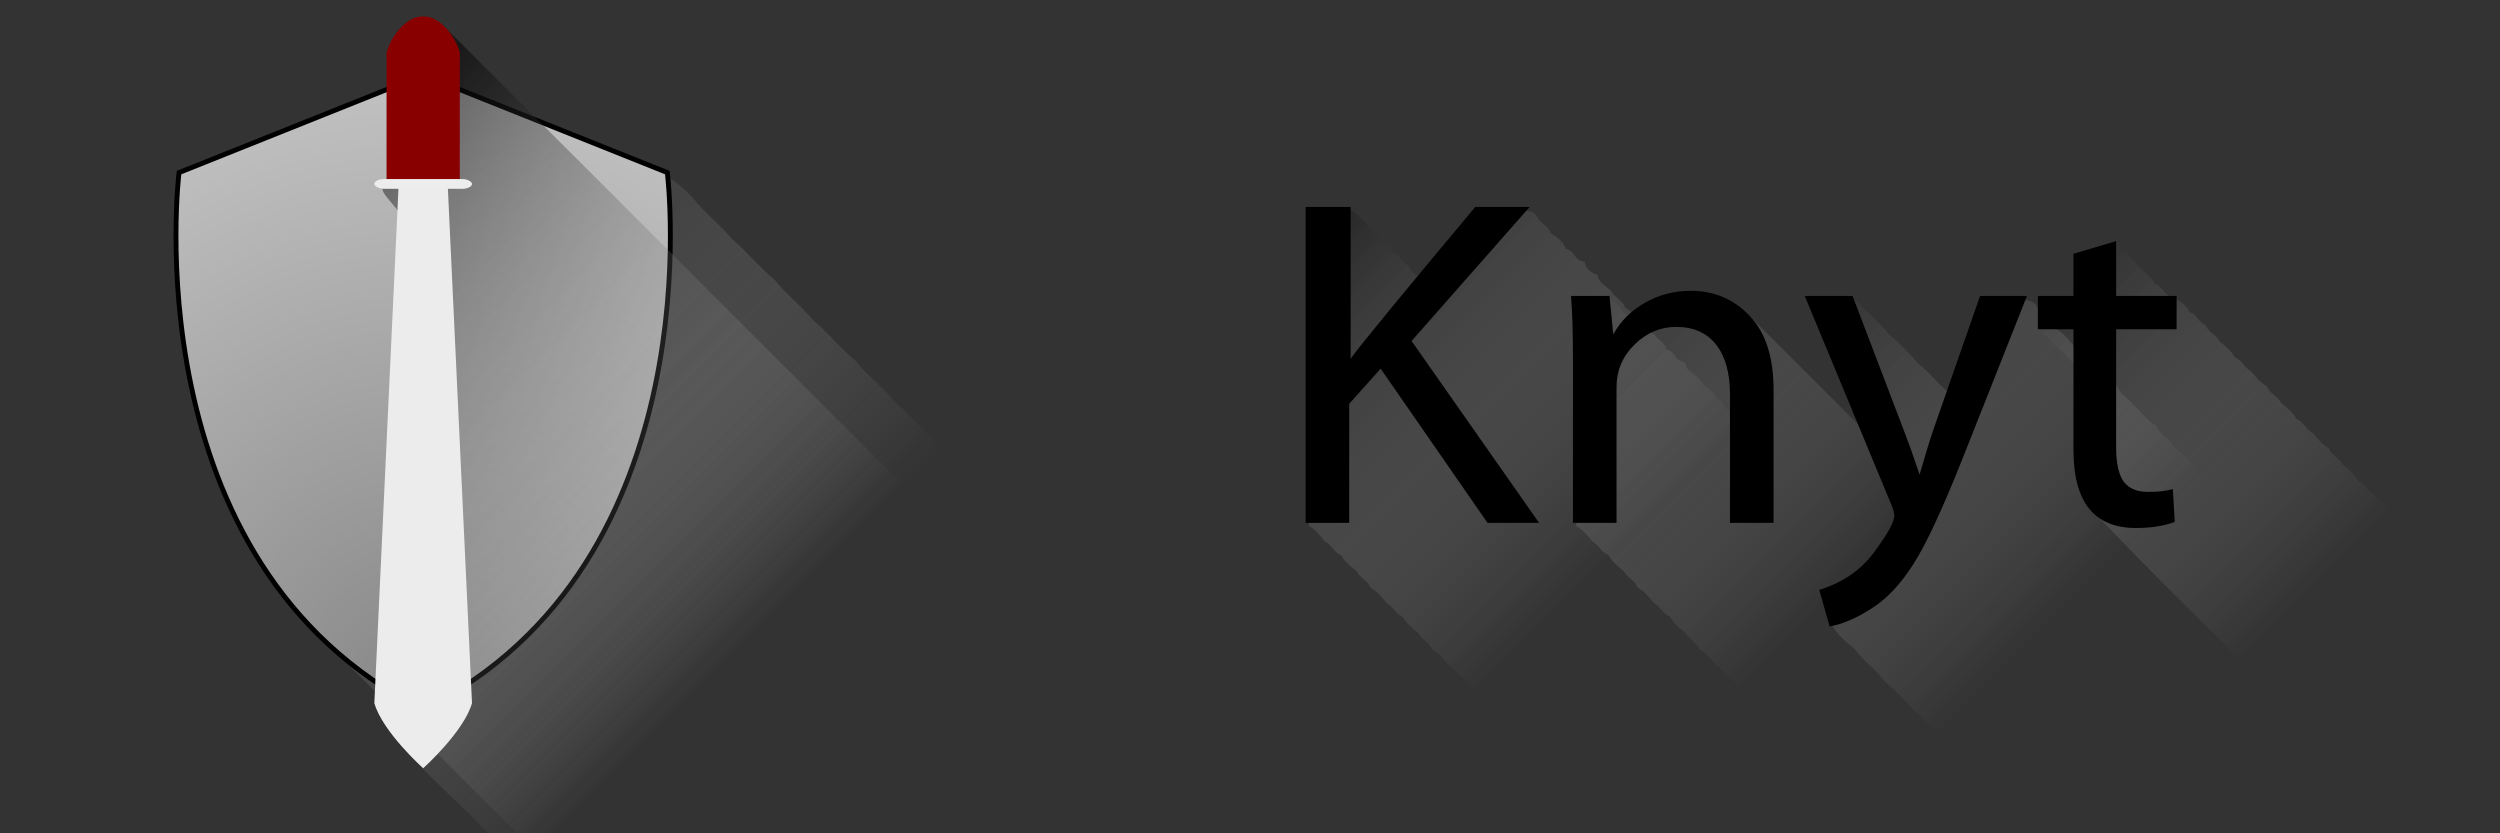 <?xml version="1.0" encoding="UTF-8" standalone="no"?>
<!-- Created with Inkscape (http://www.inkscape.org/) -->

<svg
   xmlns:dc="http://purl.org/dc/elements/1.1/"
   xmlns:cc="http://creativecommons.org/ns#"
   xmlns:rdf="http://www.w3.org/1999/02/22-rdf-syntax-ns#"
   xmlns:svg="http://www.w3.org/2000/svg"
   xmlns="http://www.w3.org/2000/svg"
   xmlns:xlink="http://www.w3.org/1999/xlink"
   xmlns:sodipodi="http://sodipodi.sourceforge.net/DTD/sodipodi-0.dtd"
   xmlns:inkscape="http://www.inkscape.org/namespaces/inkscape"
   width="768"
   height="256"
   id="svg2"
   version="1.1"
   inkscape:version="0.48.2 r9819"
   sodipodi:docname="knyt.svg"
   inkscape:export-filename="/Users/thomas/GitHub/Knyt/knyt.png"
   inkscape:export-xdpi="180"
   inkscape:export-ydpi="180">
  <rect width="100%" height="100%" fill="#333333" stroke="none"/>
  <sodipodi:namedview
     id="base"
     pagecolor="#ffffff"
     bordercolor="#666666"
     borderopacity="1.0"
     inkscape:pageopacity="0.0"
     inkscape:pageshadow="2"
     inkscape:zoom="1.4166667"
     inkscape:cx="384"
     inkscape:cy="128"
     inkscape:document-units="px"
     inkscape:current-layer="layer1"
     showgrid="true"
     inkscape:window-width="1219"
     inkscape:window-height="676"
     inkscape:window-x="0"
     inkscape:window-y="0"
     inkscape:window-maximized="0">
    <inkscape:grid
       type="xygrid"
       id="grid2985"
       empspacing="5"
       visible="true"
       enabled="true"
       snapvisiblegridlinesonly="true" />
  </sodipodi:namedview>
  <defs
     id="defs4">
    <linearGradient
       id="linearGradient5012">
      <stop
         style="stop-color:#000000;stop-opacity:0.5;"
         offset="0"
         id="stop5014" />
      <stop
         style="stop-color:#ffffff;stop-opacity:0;"
         offset="1"
         id="stop5016" />
    </linearGradient>
    <linearGradient
       id="linearGradient3761">
      <stop
         style="stop-color:#868686;stop-opacity:1;"
         offset="0"
         id="stop3763" />
      <stop
         style="stop-color:#c1c1c1;stop-opacity:1;"
         offset="1"
         id="stop3765" />
    </linearGradient>
    <radialGradient
       inkscape:collect="always"
       xlink:href="#linearGradient3761"
       id="radialGradient3769"
       cx="120"
       cy="162.054"
       fx="120"
       fy="162.054"
       r="52.625"
       gradientTransform="matrix(3.42,3.9957321e-7,-4.3287096e-7,3.705,-280.451,413.898)"
       gradientUnits="userSpaceOnUse" />
    <radialGradient
       inkscape:collect="always"
       xlink:href="#linearGradient3761"
       id="radialGradient3815"
       gradientUnits="userSpaceOnUse"
       gradientTransform="matrix(3.42,3.9957321e-7,-4.3287096e-7,3.705,-280.451,-382.464)"
       cx="120"
       cy="162.054"
       fx="120"
       fy="162.054"
       r="52.625" />
    <linearGradient
       inkscape:collect="always"
       xlink:href="#linearGradient5012"
       id="linearGradient5018"
       x1="100"
       y1="852.362"
       x2="235"
       y2="987.362"
       gradientUnits="userSpaceOnUse" />
    <linearGradient
       gradientUnits="userSpaceOnUse"
       y2="987.362"
       x2="235"
       y1="852.362"
       x1="100"
       id="linearGradient5886"
       xlink:href="#linearGradient5012"
       inkscape:collect="always" />
    <linearGradient
       inkscape:collect="always"
       xlink:href="#linearGradient5012"
       id="linearGradient9489"
       x1="400"
       y1="852.362"
       x2="505"
       y2="957.362"
       gradientUnits="userSpaceOnUse" />
    <linearGradient
       inkscape:collect="always"
       xlink:href="#linearGradient5012"
       id="linearGradient9497"
       x1="480"
       y1="852.362"
       x2="744.054"
       y2="1021.339"
       gradientUnits="userSpaceOnUse" />
    <linearGradient
       inkscape:collect="always"
       xlink:href="#linearGradient5012"
       id="linearGradient9505"
       x1="555.406"
       y1="1037.621"
       x2="821.687"
       y2="1037.621"
       gradientUnits="userSpaceOnUse" />
    <linearGradient
       inkscape:collect="always"
       xlink:href="#linearGradient5012"
       id="linearGradient9513"
       x1="626.786"
       y1="1014.63"
       x2="867.779"
       y2="1014.63"
       gradientUnits="userSpaceOnUse" />
    <linearGradient
       inkscape:collect="always"
       xlink:href="#linearGradient5012"
       id="linearGradient9521"
       gradientUnits="userSpaceOnUse"
       x1="480"
       y1="852.362"
       x2="585"
       y2="957.362" />
    <linearGradient
       inkscape:collect="always"
       xlink:href="#linearGradient5012"
       id="linearGradient9523"
       gradientUnits="userSpaceOnUse"
       x1="555"
       y1="852.362"
       x2="660"
       y2="957.362" />
    <linearGradient
       inkscape:collect="always"
       xlink:href="#linearGradient5012"
       id="linearGradient9525"
       gradientUnits="userSpaceOnUse"
       x1="625"
       y1="852.362"
       x2="730"
       y2="957.362" />
  </defs>
  <g
     inkscape:label="Layer 1"
     inkscape:groupmode="layer"
     id="layer1"
     transform="translate(0,-796.362)">
    <path
       style="font-size:144px;font-style:normal;font-variant:normal;font-weight:normal;font-stretch:normal;line-height:125%;letter-spacing:0px;word-spacing:0px;fill:url(#linearGradient9525);fill-opacity:1;stroke:none;font-family:Myriad Web Pro;-inkscape-font-specification:Myriad Web Pro"
       d="m 651.062,871.425 c -4.365,1.302 -8.729,2.604 -13.094,3.906 -0.54,4.022 1.055,10.179 -0.748,12.938 -3.731,0.912 -11.955,-2.669 -10.19,3.739 -0.331,4.147 -0.089,7.722 2.969,8.48 1.104,2.135 2.993,3.484 4.748,4.969 1.18,2.224 4.22,2.588 3.221,6.991 0.777,13.16 -2.31,27.164 3.605,39.437 20.515,21.926 42.427,42.648 63.489,64.103 46.367,46.129 92.285,92.757 138.931,138.577 8.553,6.412 29.857,3.344 21.569,-8.733 -2.376,-4.16 -6.593,-5.978 -9,-10.156 -2.759,-2.935 -7.311,-3.801 -7.469,-9.835 0,-9.774 0,-19.548 0,-29.322 6.188,0 12.375,0 18.562,0 -0.572,-3.75 1.473,-10.117 -1.748,-11.219 -1.026,-2.037 -3.361,-2.765 -4.221,-4.969 -2.137,-1.102 -3.466,-3.012 -4.969,-4.748 -2.037,-1.026 -2.765,-3.361 -4.969,-4.221 -1.104,-2.135 -2.993,-3.485 -4.748,-4.969 -1.026,-2.037 -3.361,-2.765 -4.221,-4.969 -2.137,-1.102 -3.466,-3.012 -4.969,-4.748 -2.037,-1.026 -2.765,-3.361 -4.969,-4.221 -1.104,-2.135 -2.993,-3.484 -4.748,-4.969 -1.026,-2.037 -3.361,-2.765 -4.221,-4.969 -2.137,-1.102 -3.466,-3.012 -4.969,-4.748 -2.05,-1.013 -2.745,-3.381 -4.969,-4.221 -1.102,-2.137 -3.012,-3.466 -4.748,-4.969 -1.026,-2.037 -3.361,-2.765 -4.221,-4.969 -2.137,-1.102 -3.466,-3.012 -4.969,-4.748 -2.05,-1.013 -2.745,-3.381 -4.969,-4.221 -1.102,-2.137 -3.012,-3.466 -4.748,-4.969 -1.126,-1.864 -3.038,-2.942 -4.221,-4.748 -2.082,-0.981 -2.706,-3.42 -4.969,-4.221 -1.116,-2.112 -3.001,-3.456 -4.717,-4.969 -1.024,-2.049 -3.434,-2.713 -4.252,-4.969 -2.089,-1.139 -3.47,-2.987 -4.969,-4.717 -2.049,-1.024 -2.713,-3.434 -4.969,-4.252 -1.116,-2.112 -3.001,-3.456 -4.717,-4.969 -1.024,-2.049 -3.434,-2.713 -4.252,-4.969 -2.089,-1.139 -3.47,-2.987 -4.969,-4.717 -2.049,-1.024 -2.713,-3.434 -4.969,-4.252 -1.139,-2.089 -2.987,-3.47 -4.717,-4.969 -1.024,-2.049 -3.434,-2.713 -4.252,-4.969 -2.089,-1.139 -3.47,-2.987 -4.969,-4.717 -2.034,-1.04 -2.711,-3.436 -4.969,-4.252 -1.139,-2.089 -2.987,-3.47 -4.717,-4.969 -1.024,-2.049 -3.434,-2.713 -4.252,-4.969 -2.089,-1.139 -3.47,-2.987 -4.969,-4.717 -2.034,-1.04 -2.711,-3.436 -4.969,-4.252 -1.139,-2.089 -2.987,-3.47 -4.717,-4.969 -1.04,-2.034 -3.436,-2.711 -4.252,-4.969 -2.089,-1.139 -3.47,-2.987 -4.969,-4.717 -2.034,-1.04 -2.711,-3.436 -4.969,-4.252 -1.15,-2.079 -2.964,-3.493 -4.717,-4.969 -1.04,-2.034 -3.436,-2.711 -4.252,-4.969 -2.291,-0.689 -2.59,-3.368 -4.969,-3.969 -0.999,-2.459 -3.304,-3.611 -5.625,-4.748 -2.243,-0.515 -2.706,-3.407 -4.969,-3.877 -1.082,-2.28 -3.022,-3.523 -4.72,-5.048 -1.063,-2.203 -3.483,-2.541 -4.249,-5.171 -1.205,0.701 -1.771,-1.195 -2,-2 z"
       id="path8650"
       inkscape:connector-curvature="0" />
    <path
       inkscape:connector-curvature="0"
       id="path7780"
       d="m 555.406,888.268 c 9.059,22.045 18.436,43.97 27.294,66.091 0.76,14.066 -19.655,19.547 -21.823,27.727 1.089,7.694 5.012,10.492 8.81,13.557 2.777,3.914 6.524,6.133 9.281,10.062 3.207,2.603 6.256,5.567 8.969,8.969 3.264,2.377 5.895,5.626 8.84,8.585 3.057,2.405 5.505,6.08 8.754,8.165 2.676,3.542 5.708,6.301 8.938,9 2.783,3.253 5.644,6.522 8.969,8.906 2.687,4.032 6.553,6.078 9.25,10.125 3.3,1.849 5.334,5.932 8.656,7.812 2.713,3.979 6.59,6.152 9.281,10.094 3.253,2.551 6.177,5.524 8.938,8.938 3.545,2.331 6.083,6.484 9.625,8.844 2.373,3.755 5.942,5.328 8.281,9.094 3.588,2.23 6.066,6.553 9.656,8.781 2.711,4.092 6.564,6.07 9.25,10.125 3.61,2.251 6.054,6.533 9.656,8.781 2.706,4.064 6.54,6.089 9.25,10.125 3.61,2.251 6.054,6.533 9.656,8.781 2.716,4.054 6.538,6.091 9.25,10.125 3.61,2.251 6.054,6.533 9.656,8.781 2.703,4.029 6.528,6.088 9.25,10.125 4.673,2.049 6.029,10.877 14.159,6.031 20.955,-8.838 27.206,-32.968 35.56,-51.913 6.292,-15.893 12.583,-31.787 18.875,-47.68 -3.216,-1.347 -4.199,-4.16 -6.77,-5.969 -2.292,-1.922 -3.507,-4.542 -6.573,-5.969 -1.218,-2.512 -3.387,-4.385 -5.938,-6 -1.197,-2.427 -3.498,-4.042 -5.395,-5.969 -1.903,-2.08 -3.982,-3.973 -5.969,-5.969 -1.585,-2.113 -4.237,-3.443 -5.167,-5.969 -2.636,-1.595 -4.856,-3.406 -5.969,-5.969 -2.774,-1.09 -3.555,-3.539 -5.802,-4.969 -1.891,-2.044 -3.876,-4.068 -5.969,-5.969 -1.412,-1.804 -3.219,-3.394 -4.969,-4.969 -1.663,-1.96 -3.781,-3.613 -5.272,-5.711 -2.299,-1.047 -2.51,-3.5 -5.239,-4.257 -1.197,-2.427 -3.498,-4.042 -5.395,-5.969 -1.585,-2.113 -4.237,-3.443 -5.167,-5.969 -2.737,-1.148 -3.62,-3.5 -5.802,-4.969 -1.473,-2.144 -4.244,-3.46 -5.167,-5.969 -2.725,-1.479 -4.639,-3.554 -5.969,-5.969 -2.634,-1.541 -4.704,-3.511 -5.969,-5.969 -3.145,-1.373 -4.257,-4.162 -6.77,-5.969 -2.236,-1.94 -3.57,-4.54 -6.573,-5.969 -0.832,-2.993 -4.775,-3.946 -5.562,-6.969 -3.146,-1.377 -4.278,-4.157 -6.77,-5.969 -2.21,-1.958 -3.584,-4.531 -6.573,-5.969 -0.832,-2.993 -4.775,-3.946 -5.562,-6.969 -3.146,-1.377 -4.278,-4.157 -6.77,-5.969 -2.21,-1.958 -3.584,-4.531 -6.573,-5.969 -0.832,-2.993 -4.775,-3.946 -5.562,-6.969 -3.146,-1.377 -4.278,-4.157 -6.77,-5.969 -1.358,-2.222 -4.451,-3.321 -5.167,-5.969 -2.675,-1.511 -4.722,-3.485 -5.969,-5.969 -3.167,-1.358 -4.246,-4.169 -6.77,-5.969 -2.236,-1.94 -3.57,-4.54 -6.573,-5.969 -0.839,-2.989 -4.744,-3.953 -5.562,-6.969 -1.507,-2.252 -6.397,-2.227 -11.587,-2 -6.556,-2.093 -6.132,5.64 -8.218,9.839 -2.296,6.099 -4.579,14.091 -6.882,19.036 -3.497,-2.546 -6.085,-6.435 -9.594,-8.969 -2.792,-3.257 -5.696,-6.324 -8.938,-8.938 -2.807,-3.756 -6.523,-6.224 -9.344,-9.969 -3.328,-2.181 -9.37,-0.445 -13.825,-1 -0.621,0 -1.242,0 -1.862,0 z"
       style="font-size:144px;font-style:normal;font-variant:normal;font-weight:normal;font-stretch:normal;line-height:125%;letter-spacing:0px;word-spacing:0px;fill:url(#linearGradient9523);fill-opacity:1;stroke:none;font-family:Myriad Web Pro;-inkscape-font-specification:Myriad Web Pro" />
    <path
       style="font-size:144px;font-style:normal;font-variant:normal;font-weight:normal;font-stretch:normal;line-height:125%;letter-spacing:0px;word-spacing:0px;fill:url(#linearGradient9521);fill-opacity:1;stroke:none;font-family:Myriad Web Pro;-inkscape-font-specification:Myriad Web Pro"
       d="m 520.344,886.706 c -8.346,-3.021 -17.296,10.002 -21.686,5.562 -1.794,-2.734 -4.111,-4.896 -9.211,-4 -11.586,-2.43 -2.617,14.698 -5.259,21.403 0,16.105 0,32.21 0,48.316 2.149,1.091 3.509,2.969 5,4.718 1.995,1.068 2.743,3.382 4.969,4.22 1.112,2.117 2.963,3.494 4.718,4.969 1.029,2.044 3.425,2.721 4.22,5 2.149,1.091 3.509,2.969 5,4.718 1.995,1.068 2.743,3.382 4.969,4.22 1.112,2.117 2.963,3.494 4.718,4.969 1.029,2.044 3.425,2.721 4.22,5 2.149,1.091 3.509,2.969 5,4.718 1.995,1.067 2.743,3.382 4.969,4.22 1.105,2.124 2.955,3.503 4.718,4.969 1.034,2.029 3.395,2.731 4.22,4.969 2.132,1.118 3.505,2.995 5,4.749 1.995,1.068 2.743,3.382 4.969,4.22 1.105,2.124 2.955,3.503 4.718,4.969 1.034,2.029 3.395,2.731 4.22,4.969 2.132,1.118 3.505,2.995 5,4.749 2.019,1.044 2.735,3.391 4.969,4.22 1.105,2.124 2.955,3.503 4.718,4.969 1.05,2.013 3.365,2.76 4.22,4.969 2.132,1.118 3.505,2.995 5,4.749 2.019,1.044 2.735,3.391 4.969,4.22 1.105,2.124 2.955,3.503 4.718,4.969 1.05,2.013 3.365,2.76 4.22,4.969 2.118,1.121 3.512,2.966 4.969,4.749 2.053,1.02 2.755,3.391 5,4.22 1.102,2.127 2.973,3.485 4.718,4.969 1.05,2.013 3.365,2.76 4.22,4.969 2.118,1.121 3.512,2.966 4.969,4.749 2.053,1.02 2.755,3.392 5,4.22 1.102,2.127 2.973,3.485 4.718,4.969 1.05,2.013 3.365,2.76 4.22,4.969 2.118,1.121 3.512,2.966 4.969,4.749 2.053,1.02 2.755,3.391 5,4.22 1.075,2.154 2.986,3.472 4.718,4.969 1.037,2.026 3.385,2.741 4.22,4.969 2.118,1.121 3.512,2.966 4.969,4.749 2.053,1.02 2.755,3.392 5,4.22 1.075,2.154 2.986,3.472 4.718,4.969 1.037,2.026 3.385,2.741 4.22,4.969 2.118,1.121 3.512,2.966 4.969,4.749 2.266,0.974 2.637,3.841 5.498,4.22 3.605,-1.103 11.861,2.445 11.877,-2.247 0.021,-11.178 -0.042,-22.44 0.031,-33.566 1.14,2.089 2.987,3.471 4.718,4.969 1.038,2.035 3.436,2.711 4.251,4.969 2.089,1.14 3.471,2.987 4.969,4.718 2.035,1.038 2.711,3.436 4.969,4.251 1.14,2.089 2.987,3.471 4.718,4.969 1.038,2.035 3.436,2.711 4.251,4.969 2.089,1.14 3.471,2.987 4.969,4.718 1.441,2.462 5.268,2.538 9.458,2.251 6.713,1.995 6.368,-3.069 5.917,-8.238 -0.505,-14.766 1.237,-29.74 -1.396,-44.325 -3.725,-12.423 -15.655,-19.447 -23.792,-28.843 -60.643,-60.654 -121.281,-121.339 -181.969,-181.946 -4.438,-4.001 -10.408,-5.999 -16.344,-5.929 z"
       id="path6907"
       inkscape:connector-curvature="0" />
    <path
       inkscape:connector-curvature="0"
       id="path6034"
       d="m 402.094,860.925 c 0,32.354 0,64.708 0,97.062 2.104,1.142 3.542,2.95 4.969,4.768 2.095,0.951 2.715,3.377 4.969,4.169 1.127,2.119 2.967,3.524 4.768,4.969 0.966,2.101 3.402,2.732 4.2,5 2.104,1.142 3.542,2.95 4.969,4.768 2.095,0.951 2.715,3.377 4.969,4.169 1.127,2.119 2.967,3.524 4.768,4.969 0.966,2.101 3.402,2.732 4.2,5 2.104,1.142 3.542,2.95 4.969,4.768 2.079,0.967 2.713,3.379 4.969,4.169 1.127,2.119 2.967,3.524 4.768,4.969 0.971,2.086 3.371,2.742 4.2,4.969 2.087,1.169 3.537,2.975 4.969,4.8 2.079,0.967 2.713,3.379 4.969,4.169 1.127,2.119 2.967,3.524 4.768,4.969 0.971,2.086 3.371,2.742 4.2,4.969 2.087,1.169 3.537,2.975 4.969,4.8 2.102,0.944 2.704,3.388 4.969,4.169 1.138,2.108 2.945,3.547 4.768,4.969 0.971,2.086 3.371,2.742 4.2,4.969 2.087,1.169 3.537,2.975 4.969,4.8 2.102,0.944 2.704,3.388 4.969,4.169 1.138,2.108 2.945,3.547 4.768,4.969 0.971,2.086 3.371,2.742 4.2,4.969 2.087,1.169 3.537,2.975 4.969,4.8 2.102,0.944 2.704,3.388 4.969,4.169 1.135,2.11 2.963,3.529 4.768,4.969 0.959,2.087 3.376,2.716 4.169,4.969 2.122,1.144 3.557,2.976 5,4.8 2.102,0.944 2.704,3.388 4.969,4.169 1.135,2.11 2.963,3.529 4.768,4.969 0.959,2.087 3.376,2.716 4.169,4.969 2.122,1.144 3.557,2.976 5,4.8 2.102,0.944 2.704,3.388 4.969,4.169 1.135,2.11 2.963,3.529 4.768,4.969 0.946,2.099 3.395,2.697 4.169,4.969 2.122,1.144 3.557,2.976 5,4.8 2.076,0.97 2.72,3.372 4.969,4.169 1.135,2.11 2.963,3.529 4.768,4.969 0.946,2.099 3.395,2.697 4.169,4.969 2.122,1.144 3.557,2.976 5,4.8 2.324,0.922 2.588,3.904 5.568,4.169 3.459,-1.276 12.239,2.768 11.807,-2.399 0,-11.398 0,-22.797 0,-34.195 3.419,-7.107 6.486,2.286 9.937,3.75 6.397,6.893 13.191,13.026 19.594,19.906 4.406,4.168 8.709,8.46 12.938,12.937 5.281,0 10.562,0 15.844,0 -13.062,-18.625 -26.125,-37.25 -39.188,-55.875 12.104,-13.729 24.208,-27.458 36.312,-41.188 -3.744,-0.509 -2.418,-3.327 -5.875,-3.969 -0.565,-2.11 -2.501,-3.593 -4.693,-4.969 -0.98,-1.531 -1.65,-3.202 -4.245,-4 -0.127,-1.825 -1.858,-2.931 -3.724,-3.969 -0.1,-1.768 -2.579,-2.455 -3.169,-4 -2.398,-1.002 -2.05,-3.241 -5.044,-3.969 -0.56,-2.114 -2.61,-3.561 -4.724,-4.969 -0.182,-2.072 -3.582,-2.689 -3.37,-4.969 -3.785,-0.5 -2.371,-3.359 -5.844,-4 -0.584,-2.102 -2.603,-3.553 -4.693,-4.969 -0.083,-2.13 -3.869,-2.589 -3.401,-4.969 -2.538,-0.772 -3.807,-2.114 -3.969,-3.969 -2.576,-0.764 -3.851,-2.12 -3.969,-4 -3.744,-0.509 -2.418,-3.327 -5.875,-3.969 -0.565,-2.11 -2.501,-3.593 -4.693,-4.969 -0.567,-2.04 -3.286,-3.104 -4.169,-5 -2.299,-1.047 -2.113,-3.213 -5.044,-3.969 0.01,-2.231 -3.112,-3.107 -3.925,-4.969 -2.26,-1.029 -2.119,-3.148 -4.768,-4 -0.575,-1.668 -2.097,-2.894 -3.969,-3.969 -0.529,-2.049 -3.358,-3.063 -4.2,-4.969 -1.441,-1.631 -4.219,-2.658 -4.169,-4.969 -3.764,-0.509 -2.367,-3.36 -5.844,-4 -0.171,-1.846 -1.869,-3.001 -3.969,-3.969 0.035,-2.263 -3.275,-3.013 -3.925,-4.969 -1.493,-1.611 -4.174,-2.674 -4.169,-4.969 -3.785,-0.5 -2.371,-3.359 -5.844,-4 -0.134,-1.825 -1.881,-2.922 -3.724,-3.969 0.052,-2.19 -3.956,-2.531 -3.37,-4.969 -3.785,-0.5 -2.371,-3.359 -5.844,-4 -0.584,-2.102 -2.603,-3.553 -4.693,-4.969 -0.385,-1.913 -3.058,-2.796 -3.749,-4.57 -1.881,-1.281 -3.145,-2.842 -4.42,-4.398 -1.546,-1.59 -4.238,-2.65 -4.169,-4.969 -3.726,-0.514 -2.462,-3.3 -5.844,-3.969 0.063,-2.076 -2.837,-2.809 -3.474,-4.57 -2.141,-0.841 -1.632,-2.885 -4.495,-3.398 -0.584,-2.102 -2.603,-3.553 -4.693,-4.969 -0.542,-2.043 -3.319,-3.077 -4.2,-4.969 -1.493,-1.611 -4.174,-2.674 -4.169,-4.969 -2.541,-0.781 -3.774,-2.155 -3.969,-4 -3.726,-0.514 -2.463,-3.299 -5.844,-3.969 -0.596,-2.1 -2.529,-3.59 -4.724,-4.969 -0.567,-2.04 -3.286,-3.104 -4.169,-5 -0.661,-1.873 -4.422,-2.33 -9.995,-1.969 -9.256,-2.554 -12.981,6.744 -18.353,12.499 -3.863,6.556 -8.655,10.572 -10.946,4.608 -2.077,-0.969 -2.7,-3.392 -4.969,-4.169 -0.701,-2.289 -3.28,-2.699 -3.969,-5 -2.126,-1.12 -3.569,-2.922 -4.969,-4.768 -2.214,-1.441 -3.078,-4.232 -7.797,-3.169 -3.005,0 -6.01,0 -9.015,0 z"
       style="font-size:144px;font-style:normal;font-variant:normal;font-weight:normal;font-stretch:normal;line-height:125%;letter-spacing:0px;word-spacing:0px;fill:url(#linearGradient9489);fill-opacity:1;stroke:none;font-family:Myriad Web Pro;-inkscape-font-specification:Myriad Web Pro" />
    <path
       style="fill:url(#linearGradient5018);fill-opacity:1;stroke:none;stroke-width:1.5;stroke-linecap:round;stroke-linejoin:miter;stroke-miterlimit:4;stroke-opacity:1;stroke-dasharray:none"
       d="m 131,820.393 c -25,10 -50,20 -75,30 -4.585,52.871 7.923,111.406 48.906,148.062 65.591,65.427 130.833,131.216 196.668,196.391 11.42,8.313 25.997,25.894 39.391,11.751 46.87,-29.55 64.755,-87.952 63.962,-140.838 0.626,-9.836 0.015,-19.571 -7.834,-23.71 -3.606,-4.486 -8.37,-8.1 -12,-12.562 -4.661,-3.831 -8.193,-8.502 -12.875,-12.312 -3.606,-4.486 -8.37,-8.1 -12,-12.562 -4.658,-3.828 -8.192,-8.506 -12.875,-12.313 -3.606,-4.486 -8.37,-8.1 -12,-12.562 -4.658,-3.828 -8.192,-8.506 -12.875,-12.312 -2.924,-3.846 -7.086,-6.742 -10,-10.594 -4.692,-3.8 -8.218,-8.484 -12.875,-12.312 -3.637,-4.463 -8.402,-8.07 -12,-12.562 -4.692,-3.8 -8.218,-8.484 -12.875,-12.312 -3.645,-4.452 -8.399,-8.074 -12,-12.562 -4.692,-3.8 -8.218,-8.484 -12.875,-12.312 -3.644,-4.453 -8.393,-8.078 -12,-12.562 -4.687,-3.807 -8.226,-8.474 -12.875,-12.312 -3.644,-4.453 -8.393,-8.078 -12,-12.562 -5.09,-5.789 -12.189,-10.067 -21.429,-12.722 C 171.36,836.537 151.18,828.466 131,820.393 z"
       id="path3424"
       inkscape:connector-curvature="0" />
    <g
       id="text2987"
       style="font-size:40px;font-style:normal;font-weight:normal;line-height:125%;letter-spacing:0px;word-spacing:0px;fill:#000000;fill-opacity:1;stroke:none;font-family:Sans">
      <path
         id="path5889"
         style="font-size:144px;font-variant:normal;font-stretch:normal;font-family:Myriad Web Pro;-inkscape-font-specification:Myriad Web Pro"
         d="m 401.088,956.978 0,-97.056 13.824,0 0,46.656 c 2.496,-3.6 15.264,-19.152 38.304,-46.656 l 16.704,0 -36.288,41.184 39.168,55.872 -15.84,0 -32.832,-47.376 -9.648,10.8 0,36.576 -13.392,0" />
      <path
         id="path5891"
         style="font-size:144px;font-variant:normal;font-stretch:normal;font-family:Myriad Web Pro;-inkscape-font-specification:Myriad Web Pro"
         d="m 483.206,956.978 0,-50.544 c -1e-5,-7.728 -0.192,-14.112 -0.576,-19.152 l 11.808,0 1.152,11.808 c 2.208,-4.032 5.448,-7.272 9.72,-9.72 4.272,-2.448 8.952,-3.672 14.04,-3.672 7.296,7e-5 13.368,2.592 18.216,7.776 4.848,5.136 7.272,12.672 7.272,22.608 l 0,40.896 -13.392,0 0,-39.456 c -6e-5,-6.576 -1.416,-11.664 -4.248,-15.264 -2.832,-3.648 -6.936,-5.472 -12.312,-5.472 -4.8,6e-5 -9.048,1.8 -12.744,5.4 -3.696,3.6 -5.544,7.992 -5.544,13.176 l 0,41.616 -13.392,0" />
      <path
         id="path5893"
         style="font-size:144px;font-variant:normal;font-stretch:normal;font-family:Myriad Web Pro;-inkscape-font-specification:Myriad Web Pro"
         d="m 554.421,887.282 14.688,0 15.84,41.544 c 1.344,3.456 2.928,7.896 4.752,13.32 1.872,-6.48 3.312,-11.16 4.32,-14.04 l 14.256,-40.824 14.4,0 -19.728,49.824 c -6.288,15.84 -11.4,26.784 -15.336,32.832 -3.888,6.048 -8.136,10.512 -12.744,13.392 -4.56,2.928 -8.832,4.752 -12.816,5.472 l -3.168,-11.232 c 7.248,-2.256 12.888,-6.144 16.92,-11.664 4.08,-5.52 6.12,-9.216 6.12,-11.088 -3e-5,-0.816 -0.288,-1.92 -0.864,-3.312 l -26.64,-64.224" />
      <path
         id="path5895"
         style="font-size:144px;font-variant:normal;font-stretch:normal;font-family:Myriad Web Pro;-inkscape-font-specification:Myriad Web Pro"
         d="m 636.973,874.322 13.104,-3.888 0,16.848 18.576,0 0,10.224 -18.576,0 0,36.288 c -3e-5,4.848 0.768,8.352 2.304,10.512 1.584,2.112 4.08,3.168 7.488,3.168 3.12,10e-6 5.664,-0.288 7.632,-0.864 l 0.576,10.08 c -3.312,1.248 -7.296,1.872 -11.952,1.872 -12.768,0 -19.152,-7.968 -19.152,-23.904 l 0,-37.152 -10.944,0 0,-10.224 10.944,0 0,-12.96" />
    </g>
    <path
       style="fill:url(#radialGradient3769);fill-opacity:1;stroke:#000000;stroke-width:1.5;stroke-linecap:round;stroke-linejoin:miter;stroke-miterlimit:4;stroke-opacity:1;stroke-dasharray:none"
       d="m 55,849.384 75,-30 75,30 c 0,0 15,120 -75,165 C 40,969.384 55,849.384 55,849.384 z"
       id="path2991"
       inkscape:connector-curvature="0"
       sodipodi:nodetypes="ccccc" />
    <path
       inkscape:connector-curvature="0"
       id="path5055"
       d="m 131,802.393 c -11.555,1.535 -11.943,14.516 -11.25,23.599 0,8.79 0,17.58 0,26.369 -8.705,2.258 10.807,10.397 2.947,18.701 -2.231,47.433 -4.465,94.866 -6.697,142.299 7.369,15.884 22.355,26.247 33.906,39 59.713,59.653 119.297,119.427 179.094,179 14.429,-9.768 16.931,-26.123 13.964,-42.096 -2.124,-45.301 -4.247,-90.603 -6.371,-135.905 11.942,1.729 1.299,-6.084 3.656,-13.242 -0.548,-10.324 1.129,-21.058 -0.898,-31.109 -8.643,-12.307 -20.953,-21.729 -31.133,-32.806 -57.234,-57.219 -114.375,-114.493 -171.687,-171.622 -1.529,-1.307 -3.487,-2.217 -5.532,-2.19 z"
       style="fill:url(#linearGradient5886);fill-opacity:1;stroke:none" />
    <path
       style="fill:#880000;fill-opacity:1;stroke:none"
       d="m 118.75,852.362 c 0,0 0,0 0,-40 1.353,-4.355 4.234,-8.196 7.5,-10 2.31,-1.276 5.19,-1.276 7.5,0 3.266,1.804 6.147,5.645 7.5,10 0,40 0,40 0,40 l -22.5,0 0,0"
       id="path3775"
       inkscape:connector-curvature="0"
       sodipodi:nodetypes="ccaacccc" />
    <path
       style="fill:#ececec;stroke:none"
       d="m 122.5,852.362 c 0,0 0,0 -7.5,160 2.501,8.819 15,20 15,20 0,0 12.499,-11.181 15,-20 -7.5,-160 -7.5,-160 -7.5,-160 l 0,0"
       id="path3771"
       inkscape:connector-curvature="0"
       sodipodi:nodetypes="cccccc" />
    <rect
       style="fill:#ededed;fill-opacity:1;stroke:none"
       id="rect3798"
       width="30"
       height="3"
       x="115"
       y="851.362"
       rx="3"
       ry="3" />
  </g>
</svg>
